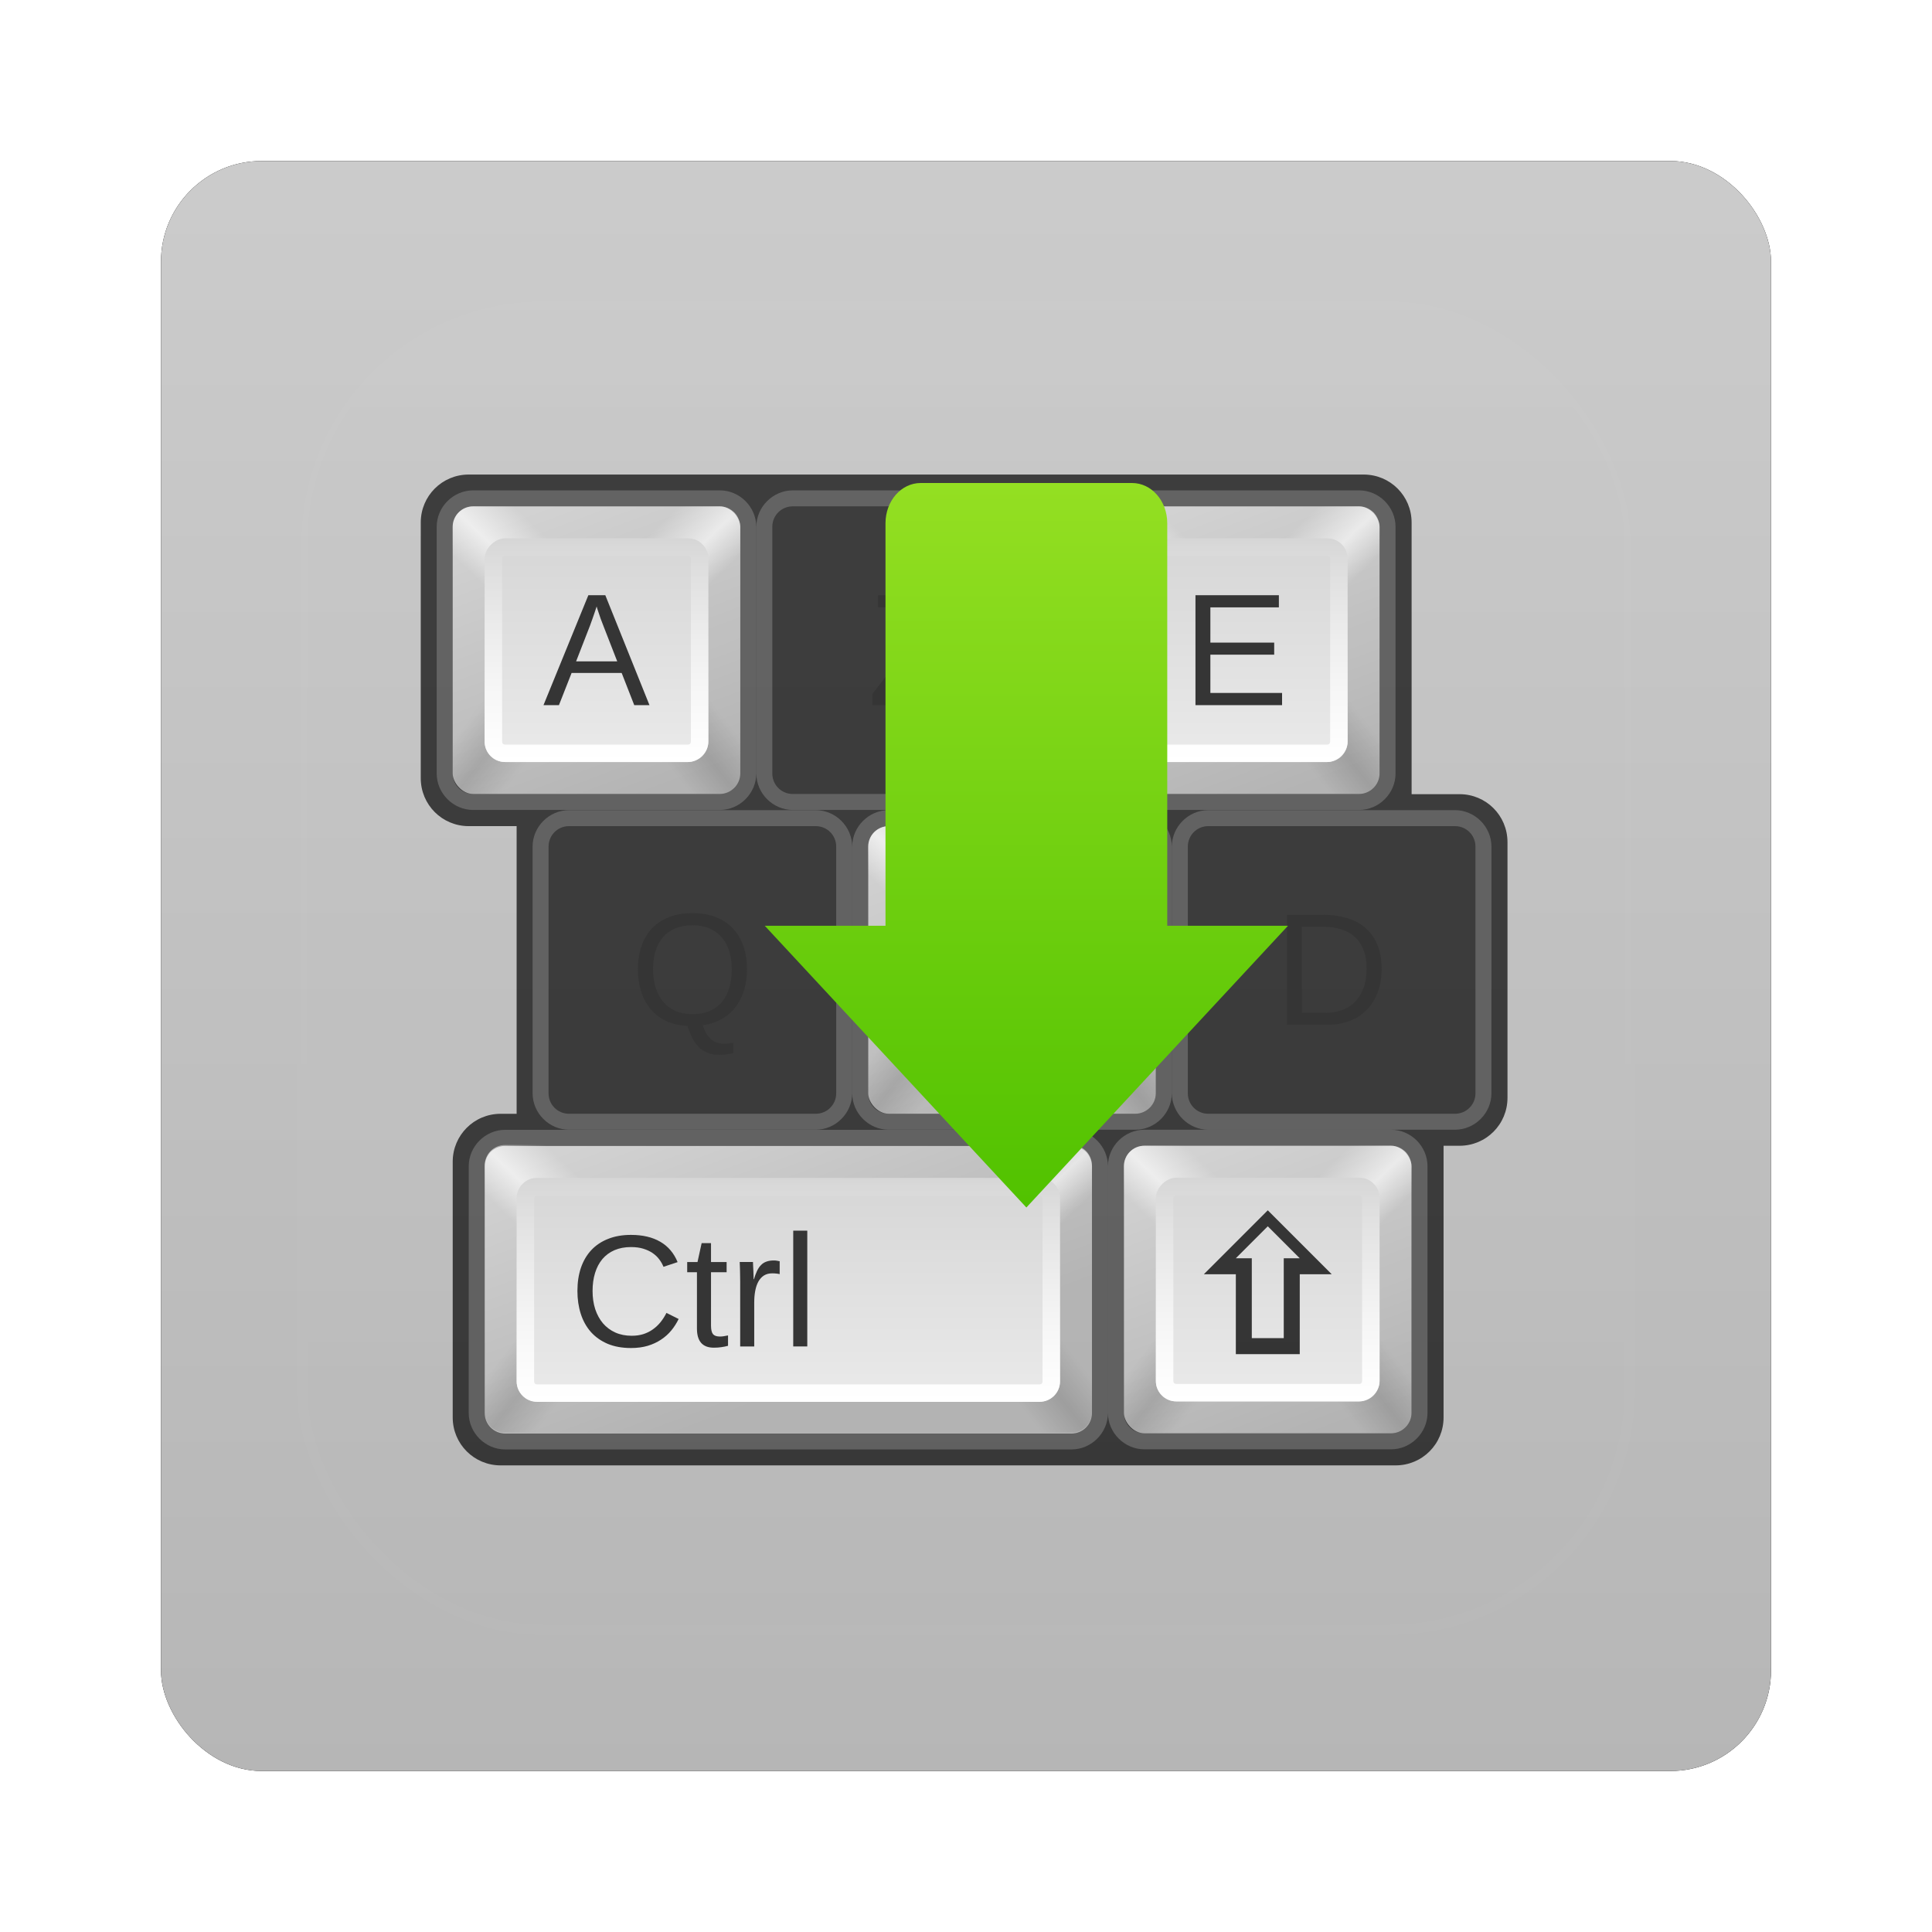 <?xml version="1.0" encoding="UTF-8" standalone="no"?>
<!-- Created with Inkscape (http://www.inkscape.org/) -->
<svg id="svg2" xmlns:rdf="http://www.w3.org/1999/02/22-rdf-syntax-ns#" xmlns="http://www.w3.org/2000/svg" height="96" width="96" version="1.1" xmlns:cc="http://creativecommons.org/ns#" xmlns:xlink="http://www.w3.org/1999/xlink" xmlns:dc="http://purl.org/dc/elements/1.1/">
 <defs id="defs4">
  <filter id="filter6279" color-interpolation-filters="sRGB">
   <feGaussianBlur id="feGaussianBlur6281" stdDeviation="0.8"/>
  </filter>
  <linearGradient id="linearGradient6190" x1="48" gradientUnits="userSpaceOnUse" y1="1052.4" gradientTransform="translate(0 -0)" x2="48" y2="902.36">
   <stop id="stop3643" style="stop-color:#b4b4b4" offset="0"/>
   <stop id="stop3645" style="stop-color:#dcdcdc" offset="1"/>
  </linearGradient>
  <linearGradient id="linearGradient9356" x1="63.536" xlink:href="#linearGradient3825-2" gradientUnits="userSpaceOnUse" y1="90" gradientTransform="matrix(.214 0 0 .214 14.714 18.714)" x2="32.071" y2="6"/>
  <linearGradient id="linearGradient3825-2">
   <stop id="stop3827-58" style="stop-color:#b3b3b3" offset="0"/>
   <stop id="stop3829-6" style="stop-color:#d2d2d2" offset="1"/>
  </linearGradient>
  <linearGradient id="linearGradient9358" x1="13.321" xlink:href="#linearGradient3672-2" gradientUnits="userSpaceOnUse" y1="48" gradientTransform="matrix(-.214 0 0 -.214 35.286 39.286)" x2="48" y2="84.286"/>
  <linearGradient id="linearGradient3672-2">
   <stop id="stop3674-8" style="stop-color:#fff;stop-opacity:0" offset="0"/>
   <stop id="stop3676-4" style="stop-color:#fff;stop-opacity:0" offset=".3"/>
   <stop id="stop3678-7" style="stop-color:#fff;stop-opacity:.612" offset=".5"/>
   <stop id="stop3680" style="stop-color:#fff;stop-opacity:0" offset=".753"/>
   <stop id="stop3682-2" style="stop-color:#fff;stop-opacity:0" offset="1"/>
  </linearGradient>
  <linearGradient id="linearGradient9360" x1="13.321" xlink:href="#linearGradient3672-2" gradientUnits="userSpaceOnUse" y1="48" gradientTransform="matrix(.214 0 0 -.214 14.714 39.286)" x2="48" y2="84.286"/>
  <linearGradient id="linearGradient9362" x1="6" xlink:href="#linearGradient3650-2" gradientUnits="userSpaceOnUse" y1="48" gradientTransform="matrix(.214 0 0 .214 14.714 18.714)" x2="48" y2="81.071"/>
  <linearGradient id="linearGradient3650-2">
   <stop id="stop3652" style="stop-opacity:0" offset="0"/>
   <stop id="stop3660" style="stop-opacity:0" offset=".3"/>
   <stop id="stop3658" style="stop-opacity:.118" offset=".5"/>
   <stop id="stop3662" style="stop-opacity:0" offset=".7"/>
   <stop id="stop3654-5" style="stop-opacity:0" offset="1"/>
  </linearGradient>
  <linearGradient id="linearGradient9364" x1="6" xlink:href="#linearGradient3650-2" gradientUnits="userSpaceOnUse" y1="48" gradientTransform="matrix(-.214 0 0 .214 35.286 18.714)" x2="48" y2="81.071"/>
  <linearGradient id="linearGradient9366" x1="16" xlink:href="#linearGradient3622" gradientUnits="userSpaceOnUse" y1="46" gradientTransform="matrix(.219 0 0 .219 18.5 -35.062)" x2="80" y2="46"/>
  <linearGradient id="linearGradient3622">
   <stop id="stop3624" style="stop-color:#d6d6d6" offset="0"/>
   <stop id="stop3626" style="stop-color:#eaeaea" offset="1"/>
  </linearGradient>
  <linearGradient id="linearGradient9368" x1="25" xlink:href="#linearGradient3737-34" gradientUnits="userSpaceOnUse" x2="25" y1="36" y2="21.964"/>
  <linearGradient id="linearGradient3737-34">
   <stop id="stop3739-03" style="stop-color:#fff" offset="0"/>
   <stop id="stop3741-91" style="stop-color:#fff;stop-opacity:0" offset="1"/>
  </linearGradient>
  <linearGradient id="linearGradient10294" x1="63.536" xlink:href="#linearGradient3825-2" gradientUnits="userSpaceOnUse" y1="90" gradientTransform="matrix(.17 0 0 .17 23.062 1012.3)" x2="32.071" y2="6"/>
  <linearGradient id="linearGradient10291" x1="13.321" xlink:href="#linearGradient3672-2" gradientUnits="userSpaceOnUse" y1="48" gradientTransform="matrix(-.17 0 0 -.17 55.281 1028.6)" x2="48" y2="84.286"/>
  <linearGradient id="linearGradient10288" x1="13.321" xlink:href="#linearGradient3672-2" gradientUnits="userSpaceOnUse" y1="48" gradientTransform="matrix(.17 0 0 -.17 23.062 1028.6)" x2="48" y2="84.286"/>
  <linearGradient id="linearGradient10285" x1="6" xlink:href="#linearGradient3650-2" gradientUnits="userSpaceOnUse" y1="48" gradientTransform="matrix(.17 0 0 .17 23.062 1012.3)" x2="48" y2="81.071"/>
  <linearGradient id="linearGradient10282" x1="6" xlink:href="#linearGradient3650-2" gradientUnits="userSpaceOnUse" y1="48" gradientTransform="matrix(-.17 0 0 .17 55.281 1012.3)" x2="48" y2="81.071"/>
  <linearGradient id="linearGradient10279" x1="16" xlink:href="#linearGradient3622" gradientUnits="userSpaceOnUse" y1="46" gradientTransform="matrix(0 .174 -.174 0 39.221 1012.1)" x2="80" y2="46"/>
  <linearGradient id="linearGradient10276" x1="25" xlink:href="#linearGradient3737-34" gradientUnits="userSpaceOnUse" y1="36" gradientTransform="matrix(.794 0 0 .794 11.378 997.41)" x2="25" y2="21.964"/>
  <linearGradient id="linearGradient6193" y2="138.66" gradientUnits="userSpaceOnUse" y1="20.221" x2="48" x1="48">
   <stop id="stop3739-5-9" style="stop-color:#fff" offset="0"/>
   <stop id="stop3741-8-0" style="stop-color:#fff;stop-opacity:0" offset="1"/>
  </linearGradient>
  <clipPath id="clipPath3613-68">
   <rect id="rect3615-7" style="fill:#fff" rx="6" ry="6" height="84" width="84" y="6" x="6"/>
  </clipPath>
  <filter id="filter3794-90" height="1.384" width="1.384" y="-.192" x="-.192" color-interpolation-filters="sRGB">
   <feGaussianBlur id="feGaussianBlur3796-33" stdDeviation="5.28"/>
  </filter>
  <linearGradient id="linearGradient6773" x1="72" gradientUnits="userSpaceOnUse" x2="72" gradientTransform="translate(-20 966.36)" y1="50" y2="14">
   <stop id="stop3943" style="stop-color:#51c200" offset="0"/>
   <stop id="stop3945" style="stop-color:#94df22" offset="1"/>
  </linearGradient>
 </defs>
 <g id="layer1" transform="translate(0 -956.36)">
  <g id="g6212" transform="translate(0,-1e-5)">
   <rect id="rect9283" ry="5" style="filter:url(#filter6279)" rx="5" transform="translate(0 -0)" height="80" width="80" y="964.36" x="8"/>
   <rect id="rect9285" style="fill:url(#linearGradient6190)" rx="5" ry="5" height="80" width="80" y="964.36" x="8"/>
   <g id="g10385">
    <path id="rect3914" style="opacity:.7;color:#000000" d="m23.289 979.94c-1.32 0-2.382 1.062-2.382 2.382v12.706c0 1.32 1.062 2.382 2.382 2.382h2.382v14.294h-0.794c-1.32 0-2.382 1.063-2.382 2.382v12.706c0 1.32 1.062 2.382 2.382 2.382h44.471c1.32 0 2.382-1.062 2.382-2.382v-13.5h0.794c1.32 0 2.382-1.062 2.382-2.382v-12.706c0-1.32-1.062-2.382-2.382-2.382h-2.382v-13.5c0-1.32-1.062-2.382-2.382-2.382h-44.471z"/>
    <g id="g3959" transform="matrix(.794 0 0 .794 9.789 965.64)">
     <rect id="rect2419-0" style="fill:url(#linearGradient9356)" rx="1.286" ry="1.286" height="18" width="18" y="20" x="16"/>
     <path id="path3684" style="fill:url(#linearGradient9358)" d="m34 29v-7.714c0-0.713-0.573-1.286-1.286-1.286h-7.714v9h9z"/>
     <path id="path3668" style="fill:url(#linearGradient9360)" d="m16 29v-7.714c0-0.713 0.573-1.286 1.286-1.286h7.714v9h-9z"/>
     <path id="rect3643" style="fill:url(#linearGradient9362)" d="m16 29v7.714c0 0.713 0.573 1.286 1.286 1.286h7.714v-9h-9z"/>
     <path id="path3664" style="fill:url(#linearGradient9364)" d="m34 29v7.714c0 0.713-0.573 1.286-1.286 1.286h-7.714v-9h9z"/>
     <rect id="rect3877" style="fill:url(#linearGradient9366)" transform="rotate(90)" rx="1.273" ry="1.273" height="14" width="14" y="-32" x="22"/>
     <path id="rect3886" style="fill:url(#linearGradient9368)" d="m19.281 22c-0.705 0-1.281 0.576-1.281 1.281v11.438c0 0.705 0.576 1.281 1.281 1.281h11.438c0.705 0 1.281-0.576 1.281-1.281v-11.438c0-0.705-0.576-1.281-1.281-1.281h-11.438zm0 1.094h11.438c0.116 0 0.188 0.071 0.188 0.188v11.438c0 0.116-0.071 0.188-0.188 0.188h-11.437c-0.116 0-0.188-0.071-0.188-0.188v-11.438c0-0.116 0.071-0.188 0.188-0.188z"/>
     <path id="path3915" style="opacity:.2;fill:#fff" d="m17.281 19c-1.245 0-2.281 1.036-2.281 2.281v15.438c0 1.245 1.036 2.281 2.281 2.281h15.438c1.245 0 2.281-1.036 2.281-2.281v-15.438c0-1.245-1.036-2.281-2.281-2.281h-15.438zm0 1h15.438c0.712 0 1.281 0.569 1.281 1.281v15.438c0 0.712-0.569 1.281-1.281 1.281h-15.438c-0.712 0-1.281-0.569-1.281-1.281v-15.438c0-0.712 0.569-1.281 1.281-1.281z"/>
    </g>
    <g id="g3969" transform="matrix(.794 0 0 .794 25.672 965.64)">
     <rect id="rect3971" style="fill:url(#linearGradient9356)" rx="1.286" ry="1.286" height="18" width="18" y="20" x="16"/>
     <path id="path3973" style="fill:url(#linearGradient9358)" d="m34 29v-7.714c0-0.713-0.573-1.286-1.286-1.286h-7.714v9h9z"/>
     <path id="path3975" style="fill:url(#linearGradient9360)" d="m16 29v-7.714c0-0.713 0.573-1.286 1.286-1.286h7.714v9h-9z"/>
     <path id="path3977" style="fill:url(#linearGradient9362)" d="m16 29v7.714c0 0.713 0.573 1.286 1.286 1.286h7.714v-9h-9z"/>
     <path id="path3979" style="fill:url(#linearGradient9364)" d="m34 29v7.714c0 0.713-0.573 1.286-1.286 1.286h-7.714v-9h9z"/>
     <rect id="rect3981" style="fill:url(#linearGradient9366)" transform="rotate(90)" rx="1.273" ry="1.273" height="14" width="14" y="-32" x="22"/>
     <path id="path3983" style="fill:url(#linearGradient9368)" d="m19.281 22c-0.705 0-1.281 0.576-1.281 1.281v11.438c0 0.705 0.576 1.281 1.281 1.281h11.438c0.705 0 1.281-0.576 1.281-1.281v-11.438c0-0.705-0.576-1.281-1.281-1.281h-11.438zm0 1.094h11.438c0.116 0 0.188 0.071 0.188 0.188v11.438c0 0.116-0.071 0.188-0.188 0.188h-11.437c-0.116 0-0.188-0.071-0.188-0.188v-11.438c0-0.116 0.071-0.188 0.188-0.188z"/>
     <path id="path3985" style="opacity:.2;fill:#fff" d="m17.281 19c-1.245 0-2.281 1.036-2.281 2.281v15.438c0 1.245 1.036 2.281 2.281 2.281h15.438c1.245 0 2.281-1.036 2.281-2.281v-15.438c0-1.245-1.036-2.281-2.281-2.281h-15.438zm0 1h15.438c0.712 0 1.281 0.569 1.281 1.281v15.438c0 0.712-0.569 1.281-1.281 1.281h-15.438c-0.712 0-1.281-0.569-1.281-1.281v-15.438c0-0.712 0.569-1.281 1.281-1.281z"/>
    </g>
    <g id="g4001" transform="matrix(.794 0 0 .794 41.554 965.64)">
     <rect id="rect4003" style="fill:url(#linearGradient9356)" rx="1.286" ry="1.286" height="18" width="18" y="20" x="16"/>
     <path id="path4005" style="fill:url(#linearGradient9358)" d="m34 29v-7.714c0-0.713-0.573-1.286-1.286-1.286h-7.714v9h9z"/>
     <path id="path4007" style="fill:url(#linearGradient9360)" d="m16 29v-7.714c0-0.713 0.573-1.286 1.286-1.286h7.714v9h-9z"/>
     <path id="path4009" style="fill:url(#linearGradient9362)" d="m16 29v7.714c0 0.713 0.573 1.286 1.286 1.286h7.714v-9h-9z"/>
     <path id="path4011" style="fill:url(#linearGradient9364)" d="m34 29v7.714c0 0.713-0.573 1.286-1.286 1.286h-7.714v-9h9z"/>
     <rect id="rect4013" style="fill:url(#linearGradient9366)" transform="rotate(90)" rx="1.273" ry="1.273" height="14" width="14" y="-32" x="22"/>
     <path id="path4015" style="fill:url(#linearGradient9368)" d="m19.281 22c-0.705 0-1.281 0.576-1.281 1.281v11.438c0 0.705 0.576 1.281 1.281 1.281h11.438c0.705 0 1.281-0.576 1.281-1.281v-11.438c0-0.705-0.576-1.281-1.281-1.281h-11.438zm0 1.094h11.438c0.116 0 0.188 0.071 0.188 0.188v11.438c0 0.116-0.071 0.188-0.188 0.188h-11.437c-0.116 0-0.188-0.071-0.188-0.188v-11.438c0-0.116 0.071-0.188 0.188-0.188z"/>
     <path id="path4017" style="opacity:.2;fill:#fff" d="m17.281 19c-1.245 0-2.281 1.036-2.281 2.281v15.438c0 1.245 1.036 2.281 2.281 2.281h15.438c1.245 0 2.281-1.036 2.281-2.281v-15.438c0-1.245-1.036-2.281-2.281-2.281h-15.438zm0 1h15.438c0.712 0 1.281 0.569 1.281 1.281v15.438c0 0.712-0.569 1.281-1.281 1.281h-15.438c-0.712 0-1.281-0.569-1.281-1.281v-15.438c0-0.712 0.569-1.281 1.281-1.281z"/>
    </g>
    <g id="g4033" transform="matrix(.794 0 0 .794 14.554 981.53)">
     <rect id="rect4035" style="fill:url(#linearGradient9356)" rx="1.286" ry="1.286" height="18" width="18" y="20" x="16"/>
     <path id="path4037" style="fill:url(#linearGradient9358)" d="m34 29v-7.714c0-0.713-0.573-1.286-1.286-1.286h-7.714v9h9z"/>
     <path id="path4039" style="fill:url(#linearGradient9360)" d="m16 29v-7.714c0-0.713 0.573-1.286 1.286-1.286h7.714v9h-9z"/>
     <path id="path4041" style="fill:url(#linearGradient9362)" d="m16 29v7.714c0 0.713 0.573 1.286 1.286 1.286h7.714v-9h-9z"/>
     <path id="path4043" style="fill:url(#linearGradient9364)" d="m34 29v7.714c0 0.713-0.573 1.286-1.286 1.286h-7.714v-9h9z"/>
     <rect id="rect4045" style="fill:url(#linearGradient9366)" transform="rotate(90)" rx="1.273" ry="1.273" height="14" width="14" y="-32" x="22"/>
     <path id="path4047" style="fill:url(#linearGradient9368)" d="m19.281 22c-0.705 0-1.281 0.576-1.281 1.281v11.438c0 0.705 0.576 1.281 1.281 1.281h11.438c0.705 0 1.281-0.576 1.281-1.281v-11.438c0-0.705-0.576-1.281-1.281-1.281h-11.438zm0 1.094h11.438c0.116 0 0.188 0.071 0.188 0.188v11.438c0 0.116-0.071 0.188-0.188 0.188h-11.437c-0.116 0-0.188-0.071-0.188-0.188v-11.438c0-0.116 0.071-0.188 0.188-0.188z"/>
     <path id="path4049" style="opacity:.2;fill:#fff" d="m17.281 19c-1.245 0-2.281 1.036-2.281 2.281v15.438c0 1.245 1.036 2.281 2.281 2.281h15.438c1.245 0 2.281-1.036 2.281-2.281v-15.438c0-1.245-1.036-2.281-2.281-2.281h-15.438zm0 1h15.438c0.712 0 1.281 0.569 1.281 1.281v15.438c0 0.712-0.569 1.281-1.281 1.281h-15.438c-0.712 0-1.281-0.569-1.281-1.281v-15.438c0-0.712 0.569-1.281 1.281-1.281z"/>
    </g>
    <g id="g4051" transform="matrix(.794 0 0 .794 30.436 981.53)">
     <rect id="rect4053" style="fill:url(#linearGradient9356)" rx="1.286" ry="1.286" height="18" width="18" y="20" x="16"/>
     <path id="path4055" style="fill:url(#linearGradient9358)" d="m34 29v-7.714c0-0.713-0.573-1.286-1.286-1.286h-7.714v9h9z"/>
     <path id="path4057" style="fill:url(#linearGradient9360)" d="m16 29v-7.714c0-0.713 0.573-1.286 1.286-1.286h7.714v9h-9z"/>
     <path id="path4059" style="fill:url(#linearGradient9362)" d="m16 29v7.714c0 0.713 0.573 1.286 1.286 1.286h7.714v-9h-9z"/>
     <path id="path4061" style="fill:url(#linearGradient9364)" d="m34 29v7.714c0 0.713-0.573 1.286-1.286 1.286h-7.714v-9h9z"/>
     <rect id="rect4063" style="fill:url(#linearGradient9366)" transform="rotate(90)" rx="1.273" ry="1.273" height="14" width="14" y="-32" x="22"/>
     <path id="path4065" style="fill:url(#linearGradient9368)" d="m19.281 22c-0.705 0-1.281 0.576-1.281 1.281v11.438c0 0.705 0.576 1.281 1.281 1.281h11.438c0.705 0 1.281-0.576 1.281-1.281v-11.438c0-0.705-0.576-1.281-1.281-1.281h-11.438zm0 1.094h11.438c0.116 0 0.188 0.071 0.188 0.188v11.438c0 0.116-0.071 0.188-0.188 0.188h-11.437c-0.116 0-0.188-0.071-0.188-0.188v-11.438c0-0.116 0.071-0.188 0.188-0.188z"/>
     <path id="path4067" style="opacity:.2;fill:#fff" d="m17.281 19c-1.245 0-2.281 1.036-2.281 2.281v15.438c0 1.245 1.036 2.281 2.281 2.281h15.438c1.245 0 2.281-1.036 2.281-2.281v-15.438c0-1.245-1.036-2.281-2.281-2.281h-15.438zm0 1h15.438c0.712 0 1.281 0.569 1.281 1.281v15.438c0 0.712-0.569 1.281-1.281 1.281h-15.438c-0.712 0-1.281-0.569-1.281-1.281v-15.438c0-0.712 0.569-1.281 1.281-1.281z"/>
    </g>
    <g id="g4069" transform="matrix(.794 0 0 .794 46.319 981.53)">
     <rect id="rect4071" style="fill:url(#linearGradient9356)" rx="1.286" ry="1.286" height="18" width="18" y="20" x="16"/>
     <path id="path4073" style="fill:url(#linearGradient9358)" d="m34 29v-7.714c0-0.713-0.573-1.286-1.286-1.286h-7.714v9h9z"/>
     <path id="path4075" style="fill:url(#linearGradient9360)" d="m16 29v-7.714c0-0.713 0.573-1.286 1.286-1.286h7.714v9h-9z"/>
     <path id="path4077" style="fill:url(#linearGradient9362)" d="m16 29v7.714c0 0.713 0.573 1.286 1.286 1.286h7.714v-9h-9z"/>
     <path id="path4079" style="fill:url(#linearGradient9364)" d="m34 29v7.714c0 0.713-0.573 1.286-1.286 1.286h-7.714v-9h9z"/>
     <rect id="rect4081" style="fill:url(#linearGradient9366)" transform="rotate(90)" rx="1.273" ry="1.273" height="14" width="14" y="-32" x="22"/>
     <path id="path4083" style="fill:url(#linearGradient9368)" d="m19.281 22c-0.705 0-1.281 0.576-1.281 1.281v11.438c0 0.705 0.576 1.281 1.281 1.281h11.438c0.705 0 1.281-0.576 1.281-1.281v-11.438c0-0.705-0.576-1.281-1.281-1.281h-11.438zm0 1.094h11.438c0.116 0 0.188 0.071 0.188 0.188v11.438c0 0.116-0.071 0.188-0.188 0.188h-11.437c-0.116 0-0.188-0.071-0.188-0.188v-11.438c0-0.116 0.071-0.188 0.188-0.188z"/>
     <path id="path4085" style="opacity:.2;fill:#fff" d="m17.281 19c-1.245 0-2.281 1.036-2.281 2.281v15.438c0 1.245 1.036 2.281 2.281 2.281h15.438c1.245 0 2.281-1.036 2.281-2.281v-15.438c0-1.245-1.036-2.281-2.281-2.281h-15.438zm0 1h15.438c0.712 0 1.281 0.569 1.281 1.281v15.438c0 0.712-0.569 1.281-1.281 1.281h-15.438c-0.712 0-1.281-0.569-1.281-1.281v-15.438c0-0.712 0.569-1.281 1.281-1.281z"/>
    </g>
    <g id="g4129" transform="matrix(.794 0 0 .794 43.142 997.41)">
     <rect id="rect4131" style="fill:url(#linearGradient9356)" rx="1.286" ry="1.286" height="18" width="18" y="20" x="16"/>
     <path id="path4133" style="fill:url(#linearGradient9358)" d="m34 29v-7.714c0-0.713-0.573-1.286-1.286-1.286h-7.714v9h9z"/>
     <path id="path4135" style="fill:url(#linearGradient9360)" d="m16 29v-7.714c0-0.713 0.573-1.286 1.286-1.286h7.714v9h-9z"/>
     <path id="path4137" style="fill:url(#linearGradient9362)" d="m16 29v7.714c0 0.713 0.573 1.286 1.286 1.286h7.714v-9h-9z"/>
     <path id="path4139" style="fill:url(#linearGradient9364)" d="m34 29v7.714c0 0.713-0.573 1.286-1.286 1.286h-7.714v-9h9z"/>
     <rect id="rect4141" style="fill:url(#linearGradient9366)" transform="rotate(90)" rx="1.273" ry="1.273" height="14" width="14" y="-32" x="22"/>
     <path id="path4143" style="fill:url(#linearGradient9368)" d="m19.281 22c-0.705 0-1.281 0.576-1.281 1.281v11.438c0 0.705 0.576 1.281 1.281 1.281h11.438c0.705 0 1.281-0.576 1.281-1.281v-11.438c0-0.705-0.576-1.281-1.281-1.281h-11.438zm0 1.094h11.438c0.116 0 0.188 0.071 0.188 0.188v11.438c0 0.116-0.071 0.188-0.188 0.188h-11.437c-0.116 0-0.188-0.071-0.188-0.188v-11.438c0-0.116 0.071-0.188 0.188-0.188z"/>
     <path id="path4145" style="opacity:.2;fill:#fff" d="m17.281 19c-1.245 0-2.281 1.036-2.281 2.281v15.438c0 1.245 1.036 2.281 2.281 2.281h15.438c1.245 0 2.281-1.036 2.281-2.281v-15.438c0-1.245-1.036-2.281-2.281-2.281h-15.438zm0 1h15.438c0.712 0 1.281 0.569 1.281 1.281v15.438c0 0.712-0.569 1.281-1.281 1.281h-15.438c-0.712 0-1.281-0.569-1.281-1.281v-15.438c0-0.712 0.569-1.281 1.281-1.281z"/>
    </g>
    <path id="rect4163" style="fill:url(#linearGradient10294)" d="m25.105 1013.3h28.135c0.565 0 1.02 0.455 1.02 1.021v12.252c0 0.565-0.455 1.02-1.021 1.02h-28.134c-0.566 0-1.021-0.455-1.021-1.021v-12.252c0-0.566 0.455-1.021 1.021-1.021z"/>
    <path id="path4165" style="fill:url(#linearGradient10291)" d="m54.26 1020.4v-6.126c0-0.566-0.455-1.021-1.021-1.021h-6.126v7.147h7.147z"/>
    <path id="path4167" style="fill:url(#linearGradient10288)" d="m24.083 1020.4v-6.126c0-0.566 0.455-1.021 1.021-1.021h6.126v7.147h-7.147z"/>
    <path id="path4169" style="fill:url(#linearGradient10285)" d="m24.083 1020.4v6.126c0 0.566 0.455 1.021 1.021 1.021h6.126v-7.147h-7.147z"/>
    <path id="path4171" style="fill:url(#linearGradient10282)" d="m54.26 1020.4v6.126c0 0.566-0.455 1.021-1.021 1.021h-6.126v-7.147h7.147z"/>
    <path id="rect4173" style="fill:url(#linearGradient10279)" d="m52.672 1015.9v9.097c0 0.559-0.451 1.01-1.011 1.01h-24.979c-0.559 0-1.01-0.451-1.01-1.011v-9.097c0-0.559 0.451-1.01 1.011-1.01h24.979c0.559 0 1.01 0.451 1.01 1.011z"/>
    <path id="path4175" style="fill:url(#linearGradient10276)" d="m26.689 1014.9c-0.56 0-1.017 0.457-1.017 1.017v9.083c0 0.56 0.457 1.017 1.017 1.017h24.965c0.56 0 1.017-0.457 1.017-1.017v-9.083c0-0.56-0.457-1.017-1.017-1.017h-24.965zm0 0.869h24.965c0.092 0 0.149 0.057 0.149 0.149v9.083c0 0.092-0.057 0.149-0.149 0.149h-24.965c-0.092 0-0.149-0.057-0.149-0.149v-9.083c0-0.092 0.057-0.149 0.149-0.149z"/>
    <path id="path4177" style="opacity:.2;fill:#fff" d="m25.101 1012.5c-0.989 0-1.811 0.823-1.811 1.811v12.26c0 0.989 0.823 1.811 1.811 1.811h28.142c0.989 0 1.811-0.823 1.811-1.811v-12.26c0-0.989-0.823-1.811-1.811-1.811h-28.142zm0 0.794h28.142c0.565 0 1.017 0.452 1.017 1.017v12.26c0 0.566-0.452 1.017-1.017 1.017h-28.142c-0.565 0-1.017-0.452-1.017-1.017v-12.26c0-0.566 0.452-1.017 1.017-1.017z"/>
    <g id="text4232" style="fill:#333" transform="matrix(.794 0 0 .794 9.789 965.64)">
     <path id="path4316" d="m27.363 32.44-0.786-2.012h-3.135l-0.791 2.012h-0.967l2.808-6.88h1.06l2.764 6.88h-0.953m-1.948-5.01c-0.052-0.13-0.103-0.262-0.152-0.395-0.045-0.134-0.086-0.254-0.122-0.362-0.035-0.11-0.066-0.201-0.092-0.273-0.023-0.075-0.036-0.121-0.039-0.137-0.006 0.016-0.021 0.062-0.044 0.137-0.023 0.075-0.054 0.168-0.093 0.278-0.036 0.111-0.078 0.233-0.127 0.366-0.046 0.133-0.093 0.265-0.142 0.396l-0.879 2.261h2.573l-0.884-2.271"/>
    </g>
    <g id="text4236" style="fill:#333" transform="matrix(.794 0 0 .794 9.789 965.64)">
     <path id="path4292" d="m27.167 66.354c-0.391 0-0.737 0.065-1.04 0.195-0.299 0.13-0.552 0.316-0.757 0.557-0.202 0.241-0.355 0.531-0.459 0.869-0.104 0.339-0.156 0.715-0.156 1.128-0 0.413 0.055 0.793 0.166 1.138 0.114 0.342 0.275 0.636 0.483 0.884 0.212 0.247 0.469 0.439 0.771 0.576 0.306 0.137 0.649 0.205 1.03 0.205 0.267 0 0.509-0.034 0.728-0.103 0.221-0.072 0.42-0.171 0.596-0.298 0.179-0.127 0.339-0.277 0.479-0.449 0.14-0.176 0.264-0.369 0.371-0.581l0.762 0.381c-0.124 0.257-0.277 0.496-0.459 0.718-0.182 0.221-0.397 0.413-0.645 0.576-0.244 0.163-0.522 0.291-0.835 0.386-0.309 0.091-0.656 0.137-1.04 0.137-0.557 0-1.045-0.088-1.465-0.264-0.417-0.179-0.767-0.426-1.05-0.742-0.28-0.319-0.49-0.697-0.63-1.133-0.14-0.436-0.21-0.913-0.21-1.431 0-0.537 0.073-1.022 0.22-1.455 0.15-0.433 0.366-0.801 0.649-1.103 0.286-0.306 0.638-0.54 1.055-0.703 0.417-0.166 0.892-0.249 1.426-0.249 0.732 0 1.344 0.143 1.836 0.43 0.492 0.286 0.853 0.711 1.084 1.274l-0.884 0.293c-0.066-0.162-0.153-0.317-0.264-0.464-0.111-0.149-0.249-0.281-0.415-0.395s-0.361-0.205-0.586-0.274c-0.221-0.068-0.475-0.102-0.762-0.102"/>
     <path id="path4294" d="m33.231 72.535c-0.133 0.036-0.27 0.063-0.41 0.083-0.137 0.023-0.296 0.034-0.479 0.034-0.703 0-1.055-0.399-1.055-1.196v-3.525h-0.61v-0.64h0.645l0.259-1.182h0.586v1.182h0.977v0.64h-0.977v3.335c-0 0.254 0.041 0.433 0.122 0.537 0.085 0.101 0.229 0.151 0.435 0.151 0.085 0 0.166-0.006 0.244-0.02 0.081-0.013 0.169-0.029 0.264-0.049v0.649"/>
     <path id="path4296" d="m33.993 72.574v-4.053c-0-0.111-0.002-0.223-0.005-0.337 0-0.117-0.002-0.229-0.005-0.337s-0.006-0.208-0.01-0.303-0.006-0.179-0.01-0.254h0.83c0.003 0.075 0.006 0.161 0.01 0.259 0.006 0.094 0.011 0.192 0.015 0.293 0.006 0.101 0.01 0.199 0.01 0.293 0.003 0.091 0.005 0.169 0.005 0.234h0.02c0.062-0.202 0.127-0.376 0.195-0.522 0.072-0.15 0.155-0.272 0.249-0.366 0.094-0.098 0.207-0.169 0.337-0.215 0.13-0.049 0.288-0.073 0.474-0.073 0.072 0 0.14 0.006 0.205 0.02 0.065 0.01 0.116 0.02 0.151 0.029v0.806c-0.059-0.016-0.127-0.028-0.205-0.034-0.078-0.01-0.166-0.015-0.264-0.015-0.202 0-0.374 0.046-0.518 0.137-0.14 0.091-0.256 0.218-0.347 0.381-0.088 0.16-0.153 0.352-0.195 0.576-0.042 0.221-0.063 0.464-0.063 0.728v2.754h-0.879"/>
     <path id="path4298" d="m37.313 72.574v-7.246h0.879v7.246h-0.879"/>
    </g>
    <g id="text4254" style="fill:#333" transform="matrix(.794 0 0 .794 9.789 965.64)">
     <path id="path4313" d="m47.744 32.44h-5.479v-0.698l4.189-5.42h-3.833v-0.762h4.893v0.679l-4.189 5.439h4.419v0.762"/>
    </g>
    <g id="text4258" style="fill:#333" transform="matrix(.794 0 0 .794 9.789 965.64)">
     <path id="path4310" d="m62.485 32.44v-6.88h5.22v0.762h-4.287v2.207h3.994v0.752h-3.994v2.397h4.487v0.762h-5.42"/>
    </g>
    <g id="text4262" style="fill:#333" transform="matrix(.794 0 0 .794 9.789 965.64)">
     <path id="path4307" d="m34.418 48.968c-0 0.485-0.063 0.929-0.19 1.333-0.124 0.4-0.304 0.752-0.542 1.055-0.234 0.303-0.524 0.55-0.869 0.742-0.342 0.189-0.731 0.312-1.167 0.371 0.068 0.208 0.145 0.386 0.229 0.532 0.088 0.146 0.187 0.265 0.298 0.356 0.111 0.094 0.233 0.163 0.366 0.205 0.137 0.046 0.288 0.068 0.454 0.068 0.091-0 0.189-0.006 0.293-0.02 0.104-0.013 0.194-0.028 0.269-0.044v0.654c-0.124 0.029-0.26 0.054-0.41 0.073-0.146 0.023-0.299 0.034-0.459 0.034-0.28-0-0.524-0.042-0.732-0.127-0.208-0.081-0.392-0.2-0.552-0.356-0.156-0.153-0.291-0.342-0.405-0.566-0.114-0.225-0.215-0.479-0.303-0.762-0.514-0.026-0.967-0.132-1.357-0.317-0.387-0.189-0.711-0.439-0.972-0.752-0.257-0.316-0.451-0.684-0.581-1.103-0.13-0.423-0.195-0.882-0.195-1.377-0-0.537 0.075-1.022 0.225-1.455 0.15-0.433 0.369-0.801 0.659-1.103 0.29-0.306 0.646-0.54 1.069-0.703 0.426-0.166 0.915-0.249 1.465-0.249 0.547 0 1.032 0.083 1.455 0.249 0.426 0.166 0.783 0.402 1.069 0.708 0.29 0.306 0.509 0.675 0.659 1.108 0.15 0.433 0.225 0.915 0.225 1.445m-0.952 0c-0-0.413-0.054-0.789-0.161-1.128-0.104-0.339-0.26-0.628-0.469-0.869-0.205-0.241-0.461-0.426-0.767-0.557-0.306-0.13-0.659-0.195-1.06-0.195-0.41 0-0.77 0.065-1.079 0.195-0.309 0.13-0.568 0.316-0.776 0.557-0.205 0.241-0.36 0.531-0.464 0.869-0.101 0.339-0.151 0.715-0.151 1.128-0 0.413 0.052 0.793 0.156 1.138 0.107 0.342 0.264 0.638 0.469 0.889 0.208 0.247 0.465 0.441 0.771 0.581 0.309 0.137 0.664 0.205 1.065 0.205 0.43 0 0.799-0.07 1.108-0.21 0.312-0.14 0.568-0.334 0.767-0.581 0.202-0.251 0.35-0.548 0.444-0.894 0.098-0.345 0.146-0.721 0.146-1.128"/>
    </g>
    <g id="text4266" style="fill:#333" transform="matrix(.794 0 0 .794 9.789 965.64)">
     <path id="path4304" d="m53.876 50.541c-0 0.29-0.057 0.557-0.171 0.801-0.111 0.244-0.283 0.456-0.518 0.635-0.234 0.176-0.531 0.314-0.889 0.415-0.355 0.098-0.776 0.146-1.265 0.146-0.856 0-1.523-0.15-2.002-0.449-0.478-0.3-0.783-0.733-0.913-1.299l0.903-0.181c0.046 0.179 0.116 0.342 0.21 0.488 0.094 0.146 0.221 0.273 0.381 0.381 0.163 0.104 0.363 0.186 0.601 0.244 0.238 0.059 0.522 0.088 0.854 0.088 0.277 0 0.531-0.023 0.762-0.068 0.231-0.049 0.43-0.122 0.596-0.22 0.166-0.098 0.295-0.223 0.386-0.376 0.094-0.156 0.142-0.342 0.142-0.557-0-0.225-0.052-0.407-0.156-0.547-0.101-0.14-0.244-0.256-0.43-0.347-0.186-0.091-0.407-0.168-0.664-0.229s-0.542-0.129-0.854-0.2c-0.192-0.042-0.386-0.088-0.581-0.137-0.192-0.052-0.378-0.112-0.557-0.181-0.176-0.072-0.342-0.155-0.498-0.249s-0.291-0.207-0.405-0.337c-0.114-0.133-0.203-0.286-0.269-0.459-0.065-0.176-0.098-0.378-0.098-0.605-0-0.326 0.065-0.604 0.195-0.835 0.133-0.234 0.317-0.426 0.552-0.576 0.234-0.15 0.511-0.259 0.83-0.327 0.319-0.068 0.664-0.103 1.035-0.103 0.426 0 0.791 0.034 1.094 0.103 0.303 0.065 0.558 0.164 0.767 0.298 0.208 0.133 0.374 0.299 0.498 0.498 0.127 0.195 0.228 0.423 0.303 0.684l-0.918 0.161c-0.046-0.166-0.112-0.314-0.2-0.444-0.085-0.13-0.197-0.239-0.337-0.327-0.14-0.088-0.311-0.155-0.513-0.2-0.199-0.046-0.433-0.068-0.703-0.068-0.319 0-0.588 0.029-0.806 0.088-0.215 0.055-0.389 0.132-0.522 0.229-0.13 0.098-0.225 0.213-0.283 0.347-0.055 0.13-0.083 0.272-0.083 0.425-0 0.205 0.05 0.374 0.151 0.508 0.104 0.13 0.244 0.239 0.42 0.327s0.379 0.161 0.61 0.22c0.231 0.059 0.477 0.117 0.737 0.176 0.212 0.049 0.422 0.099 0.63 0.151 0.212 0.049 0.413 0.109 0.605 0.181 0.192 0.068 0.371 0.15 0.537 0.244 0.169 0.094 0.316 0.21 0.439 0.347 0.124 0.137 0.22 0.298 0.288 0.483 0.072 0.186 0.107 0.404 0.107 0.654"/>
    </g>
    <g id="text4270" style="fill:#333" transform="matrix(.794 0 0 .794 9.789 965.64)">
     <path id="path4301" d="m74.135 48.929c-0 0.573-0.086 1.079-0.259 1.519-0.173 0.436-0.409 0.802-0.708 1.099-0.299 0.293-0.654 0.516-1.065 0.669-0.407 0.15-0.846 0.225-1.318 0.225h-2.573v-6.88h2.275c0.531 0 1.019 0.067 1.465 0.2 0.449 0.13 0.835 0.334 1.157 0.61 0.322 0.273 0.573 0.622 0.752 1.045 0.182 0.423 0.273 0.928 0.273 1.514m-0.938 0c-0-0.465-0.067-0.863-0.2-1.191-0.133-0.332-0.321-0.604-0.562-0.815-0.241-0.212-0.529-0.366-0.864-0.464-0.335-0.101-0.703-0.151-1.103-0.151h-1.323v5.386h1.533c0.361 0 0.695-0.059 1.001-0.176 0.309-0.117 0.576-0.291 0.801-0.522 0.225-0.231 0.4-0.519 0.527-0.864 0.127-0.345 0.19-0.745 0.19-1.201"/>
    </g>
    <path id="rect4274" style="color:#000000;fill:#333" d="m62.995 1016.5-3.176 3.176h1.589v3.97h3.176v-3.97h1.588l-3.176-3.176zm0 0.794 1.588 1.588h-0.794v3.97h-1.588v-3.97h-0.794l1.588-1.588z"/>
   </g>
   <g id="layer3" transform="translate(0 956.36)">
    <rect id="rect3171" style="opacity:.1;filter:url(#filter3794-90);stroke:#fff;stroke-linecap:round;stroke-width:.5;fill:url(#linearGradient6193)" clip-path="url(#clipPath3613-68)" rx="12" ry="12" height="66" width="66" y="15" x="15"/>
   </g>
   <path id="rect3164" style="color:#000000;fill:url(#linearGradient6773)" d="m45.75 980.36c-0.97 0-1.75 0.892-1.75 2v20h-6l13 14 13-14h-6v-20c0-1.108-0.78-2-1.75-2h-10.5z"/>
  </g>
 </g>
</svg>
